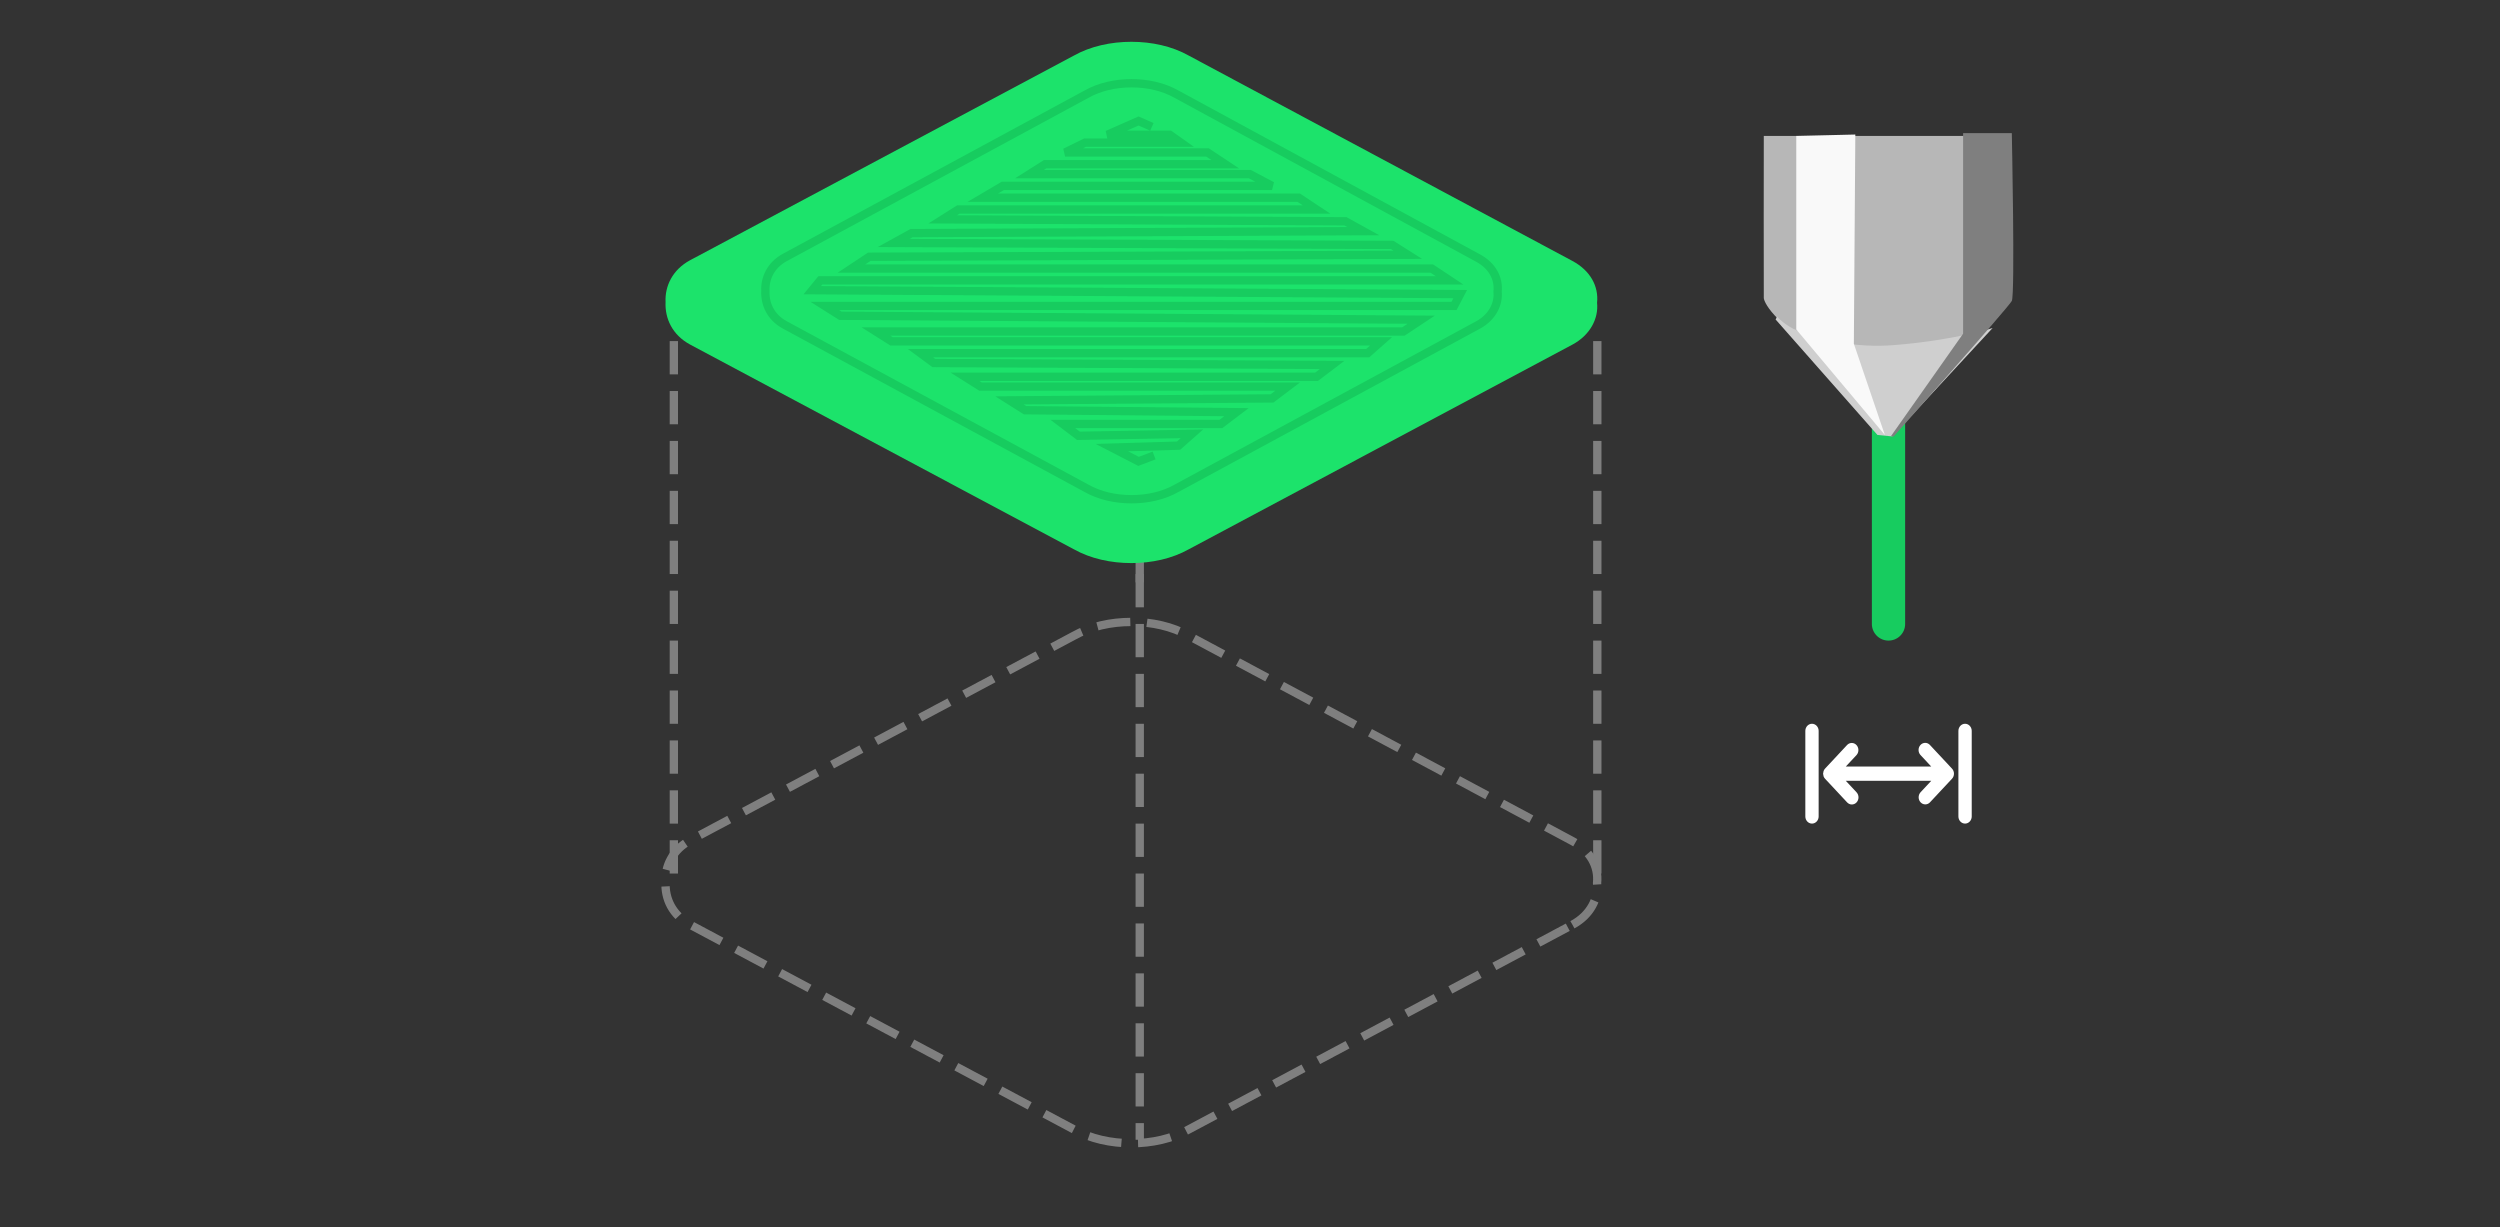 <svg 
 xmlns="http://www.w3.org/2000/svg"
 xmlns:xlink="http://www.w3.org/1999/xlink"
 width="300.5px" height="147.5px">
<rect width="100%" height="100%" fill="#333333" stroke="none"/>
<path fill-rule="evenodd"  fill="none"
 d="M-0.002,-0.000 L299.999,-0.000 L299.999,147.000 L-0.002,147.000 L-0.002,-0.000 Z"/>
<path fill-rule="evenodd"  stroke="rgb(127, 127, 127)" stroke-width="1px" stroke-dasharray="4, 2" stroke-linecap="butt" stroke-linejoin="miter" fill="none"
 d="M189.009,111.154 C191.148,110.005 192.162,108.011 191.968,106.129 C192.176,104.136 191.148,102.252 189.009,101.102 L142.921,76.433 C140.880,75.283 138.436,74.758 135.992,74.758 C133.548,74.758 131.090,75.283 129.048,76.433 L82.960,101.006 C80.822,102.155 79.905,104.149 80.002,106.032 C79.905,108.025 80.822,110.005 82.960,111.154 L129.048,135.741 C131.090,136.890 133.534,137.416 135.992,137.416 C138.436,137.416 140.880,136.890 142.921,135.741 L189.009,111.154 Z"/>
<path fill-rule="evenodd"  stroke="rgb(127, 127, 127)" stroke-width="1px" stroke-dasharray="4, 2" stroke-linecap="butt" stroke-linejoin="miter" fill="none"
 d="M80.997,40.999 L80.997,104.999 "/>
<path fill-rule="evenodd"  stroke="rgb(127, 127, 127)" stroke-width="1px" stroke-dasharray="4, 2" stroke-linecap="butt" stroke-linejoin="miter" fill="none"
 d="M191.997,40.999 L191.997,104.999 "/>
<path fill-rule="evenodd"  stroke="rgb(127, 127, 127)" stroke-width="1px" stroke-dasharray="4, 2" stroke-linecap="butt" stroke-linejoin="miter" fill="none"
 d="M136.997,68.999 L136.997,136.998 "/>
<path fill-rule="evenodd"  stroke="rgb(127, 127, 127)" stroke-width="1px" stroke-dasharray="4, 2" stroke-linecap="butt" stroke-linejoin="miter" fill="none"
 d="M136.997,6.999 L136.997,69.999 "/>
<path fill-rule="evenodd"  fill="rgb(28, 227, 107)"
 d="M189.009,41.420 C191.148,40.271 192.162,38.277 191.968,36.395 C192.176,34.401 191.148,32.518 189.009,31.369 L142.921,6.699 C140.880,5.550 138.436,5.024 135.992,5.024 C133.548,5.024 131.090,5.550 129.048,6.699 L82.960,31.272 C80.822,32.421 79.905,34.415 80.002,36.297 C79.905,38.291 80.822,40.271 82.960,41.420 L129.048,66.007 C131.090,67.156 133.534,67.682 135.992,67.682 C138.436,67.682 140.880,67.156 142.921,66.007 L189.009,41.420 Z"/>
<path fill-rule="evenodd"  stroke="rgb(23, 204, 95)" stroke-width="1px" stroke-linecap="butt" stroke-linejoin="miter" fill="none"
 d="M177.684,39.050 C179.365,38.133 180.162,36.542 180.010,35.040 C180.173,33.449 179.365,31.946 177.684,31.029 L141.457,11.343 C139.853,10.425 137.931,10.006 136.011,10.006 C134.090,10.006 132.158,10.425 130.553,11.343 L94.326,30.952 C92.645,31.869 91.925,33.460 92.001,34.962 C91.925,36.553 92.645,38.133 94.326,39.050 L130.553,58.671 C132.158,59.588 134.078,60.007 136.011,60.007 C137.931,60.007 139.853,59.588 141.457,58.671 L177.684,39.050 Z"/>
<path fill-rule="evenodd"  stroke="rgb(23, 204, 95)" stroke-width="1px" stroke-linecap="butt" stroke-linejoin="miter" fill="none"
 d="M138.456,15.249 L136.851,14.540 L133.106,16.195 L140.596,16.195 L141.933,17.142 L130.431,17.142 L128.024,18.324 L145.143,18.324 L147.283,19.743 L125.617,19.743 L123.745,20.926 L150.224,20.926 L152.900,22.345 L120.535,22.345 L118.127,23.764 L156.109,23.764 L158.249,25.183 L115.185,25.183 L113.313,26.366 L161.726,26.602 L163.866,27.785 L109.568,28.021 L107.428,29.204 L167.344,29.440 L169.216,30.623 L104.485,30.860 L102.346,32.279 L172.099,32.279 L174.239,33.698 L98.601,33.698 L97.633,34.881 L175.518,35.354 L174.774,36.773 L99.136,36.773 L101.009,37.955 L170.821,38.428 L168.681,39.847 L105.288,39.847 L107.161,41.030 L166.006,41.030 L164.401,42.449 L110.638,42.449 L112.242,43.632 L160.122,43.868 L158.249,45.287 L115.987,45.287 L117.860,46.470 L154.772,46.470 L152.900,47.889 L121.337,48.125 L123.209,49.308 L148.621,49.544 L146.748,50.964 L127.757,50.964 L129.629,52.383 L143.271,52.146 L141.666,53.565 L133.641,53.802 L136.851,55.457 L138.723,54.748 "/>
<path fill-rule="evenodd"  fill="rgb(23, 204, 95)"
 d="M226.999,43.000 C228.103,43.000 228.999,43.895 228.999,45.000 L228.999,75.000 C228.999,76.105 228.103,77.000 226.999,77.000 C225.894,77.000 224.999,76.105 224.999,75.000 L224.999,45.000 C224.999,43.895 225.894,43.000 226.999,43.000 Z"/>
<path fill-rule="evenodd"  fill="rgb(183, 183, 183)"
 d="M212.008,16.342 C212.008,16.342 211.985,35.500 212.008,35.828 C212.034,36.156 212.437,37.067 213.783,38.399 C215.129,39.732 225.686,51.585 225.850,51.771 C226.013,51.956 226.179,52.284 226.737,52.285 C227.295,52.286 227.767,51.823 228.157,51.428 C228.546,51.033 240.318,37.887 240.755,37.371 C241.193,36.855 241.640,36.041 241.642,34.628 C241.647,33.215 241.642,16.342 241.642,16.342 L212.008,16.342 Z"/>
<path fill-rule="evenodd"  fill="rgb(207, 207, 207)"
 d="M213.605,38.056 C213.605,38.056 214.444,39.071 216.090,39.770 C218.709,40.885 223.131,41.843 227.624,41.485 C234.942,40.903 239.513,39.428 239.513,39.428 L227.447,52.456 L225.672,52.285 L213.428,38.399 L213.605,38.056 Z"/>
<path fill-rule="evenodd"  fill="rgb(127, 127, 127)"
 d="M235.965,15.999 L235.965,40.113 L227.270,52.456 L227.624,52.456 C227.624,52.456 241.418,36.957 241.820,36.171 C242.222,35.385 241.820,15.999 241.820,15.999 L235.965,15.999 Z"/>
<path fill-rule="evenodd"  fill="rgb(249, 249, 249)"
 d="M215.912,16.342 L215.912,39.599 L226.560,52.285 L222.833,41.314 L223.010,16.170 L215.912,16.342 Z"/>
<path fill-rule="evenodd"  fill="rgb(255, 255, 255)"
 d="M236.201,98.996 C235.759,98.996 235.400,98.612 235.400,98.139 L235.400,87.854 C235.400,87.380 235.759,86.996 236.201,86.996 C236.642,86.996 237.001,87.380 237.001,87.854 L237.001,98.139 C237.001,98.612 236.642,98.996 236.201,98.996 ZM231.966,96.458 C231.651,96.773 231.160,96.764 230.855,96.438 C230.551,96.111 230.542,95.585 230.836,95.247 L232.135,93.854 L221.866,93.854 L223.167,95.247 C223.470,95.584 223.466,96.119 223.157,96.449 C222.848,96.780 222.349,96.784 222.035,96.458 L219.370,93.604 C219.295,93.524 219.236,93.428 219.195,93.322 C219.171,93.258 219.168,93.190 219.158,93.124 C219.152,93.080 219.134,93.041 219.134,92.996 C219.134,92.950 219.152,92.910 219.159,92.865 C219.168,92.800 219.172,92.733 219.195,92.671 C219.236,92.564 219.296,92.468 219.371,92.388 L222.035,89.533 C222.351,89.219 222.842,89.228 223.146,89.554 C223.451,89.881 223.460,90.406 223.166,90.744 L221.865,92.139 L232.135,92.139 L230.835,90.744 C230.531,90.408 230.536,89.873 230.844,89.543 C231.153,89.213 231.652,89.207 231.966,89.533 L234.633,92.391 C234.945,92.725 234.945,93.267 234.633,93.602 L231.966,96.458 ZM217.800,98.996 C217.359,98.996 217.001,98.612 217.001,98.139 L217.001,87.854 C217.001,87.380 217.359,86.996 217.800,86.996 C218.242,86.996 218.601,87.380 218.601,87.854 L218.601,98.139 C218.601,98.612 218.242,98.996 217.800,98.996 Z"/>
</svg>
